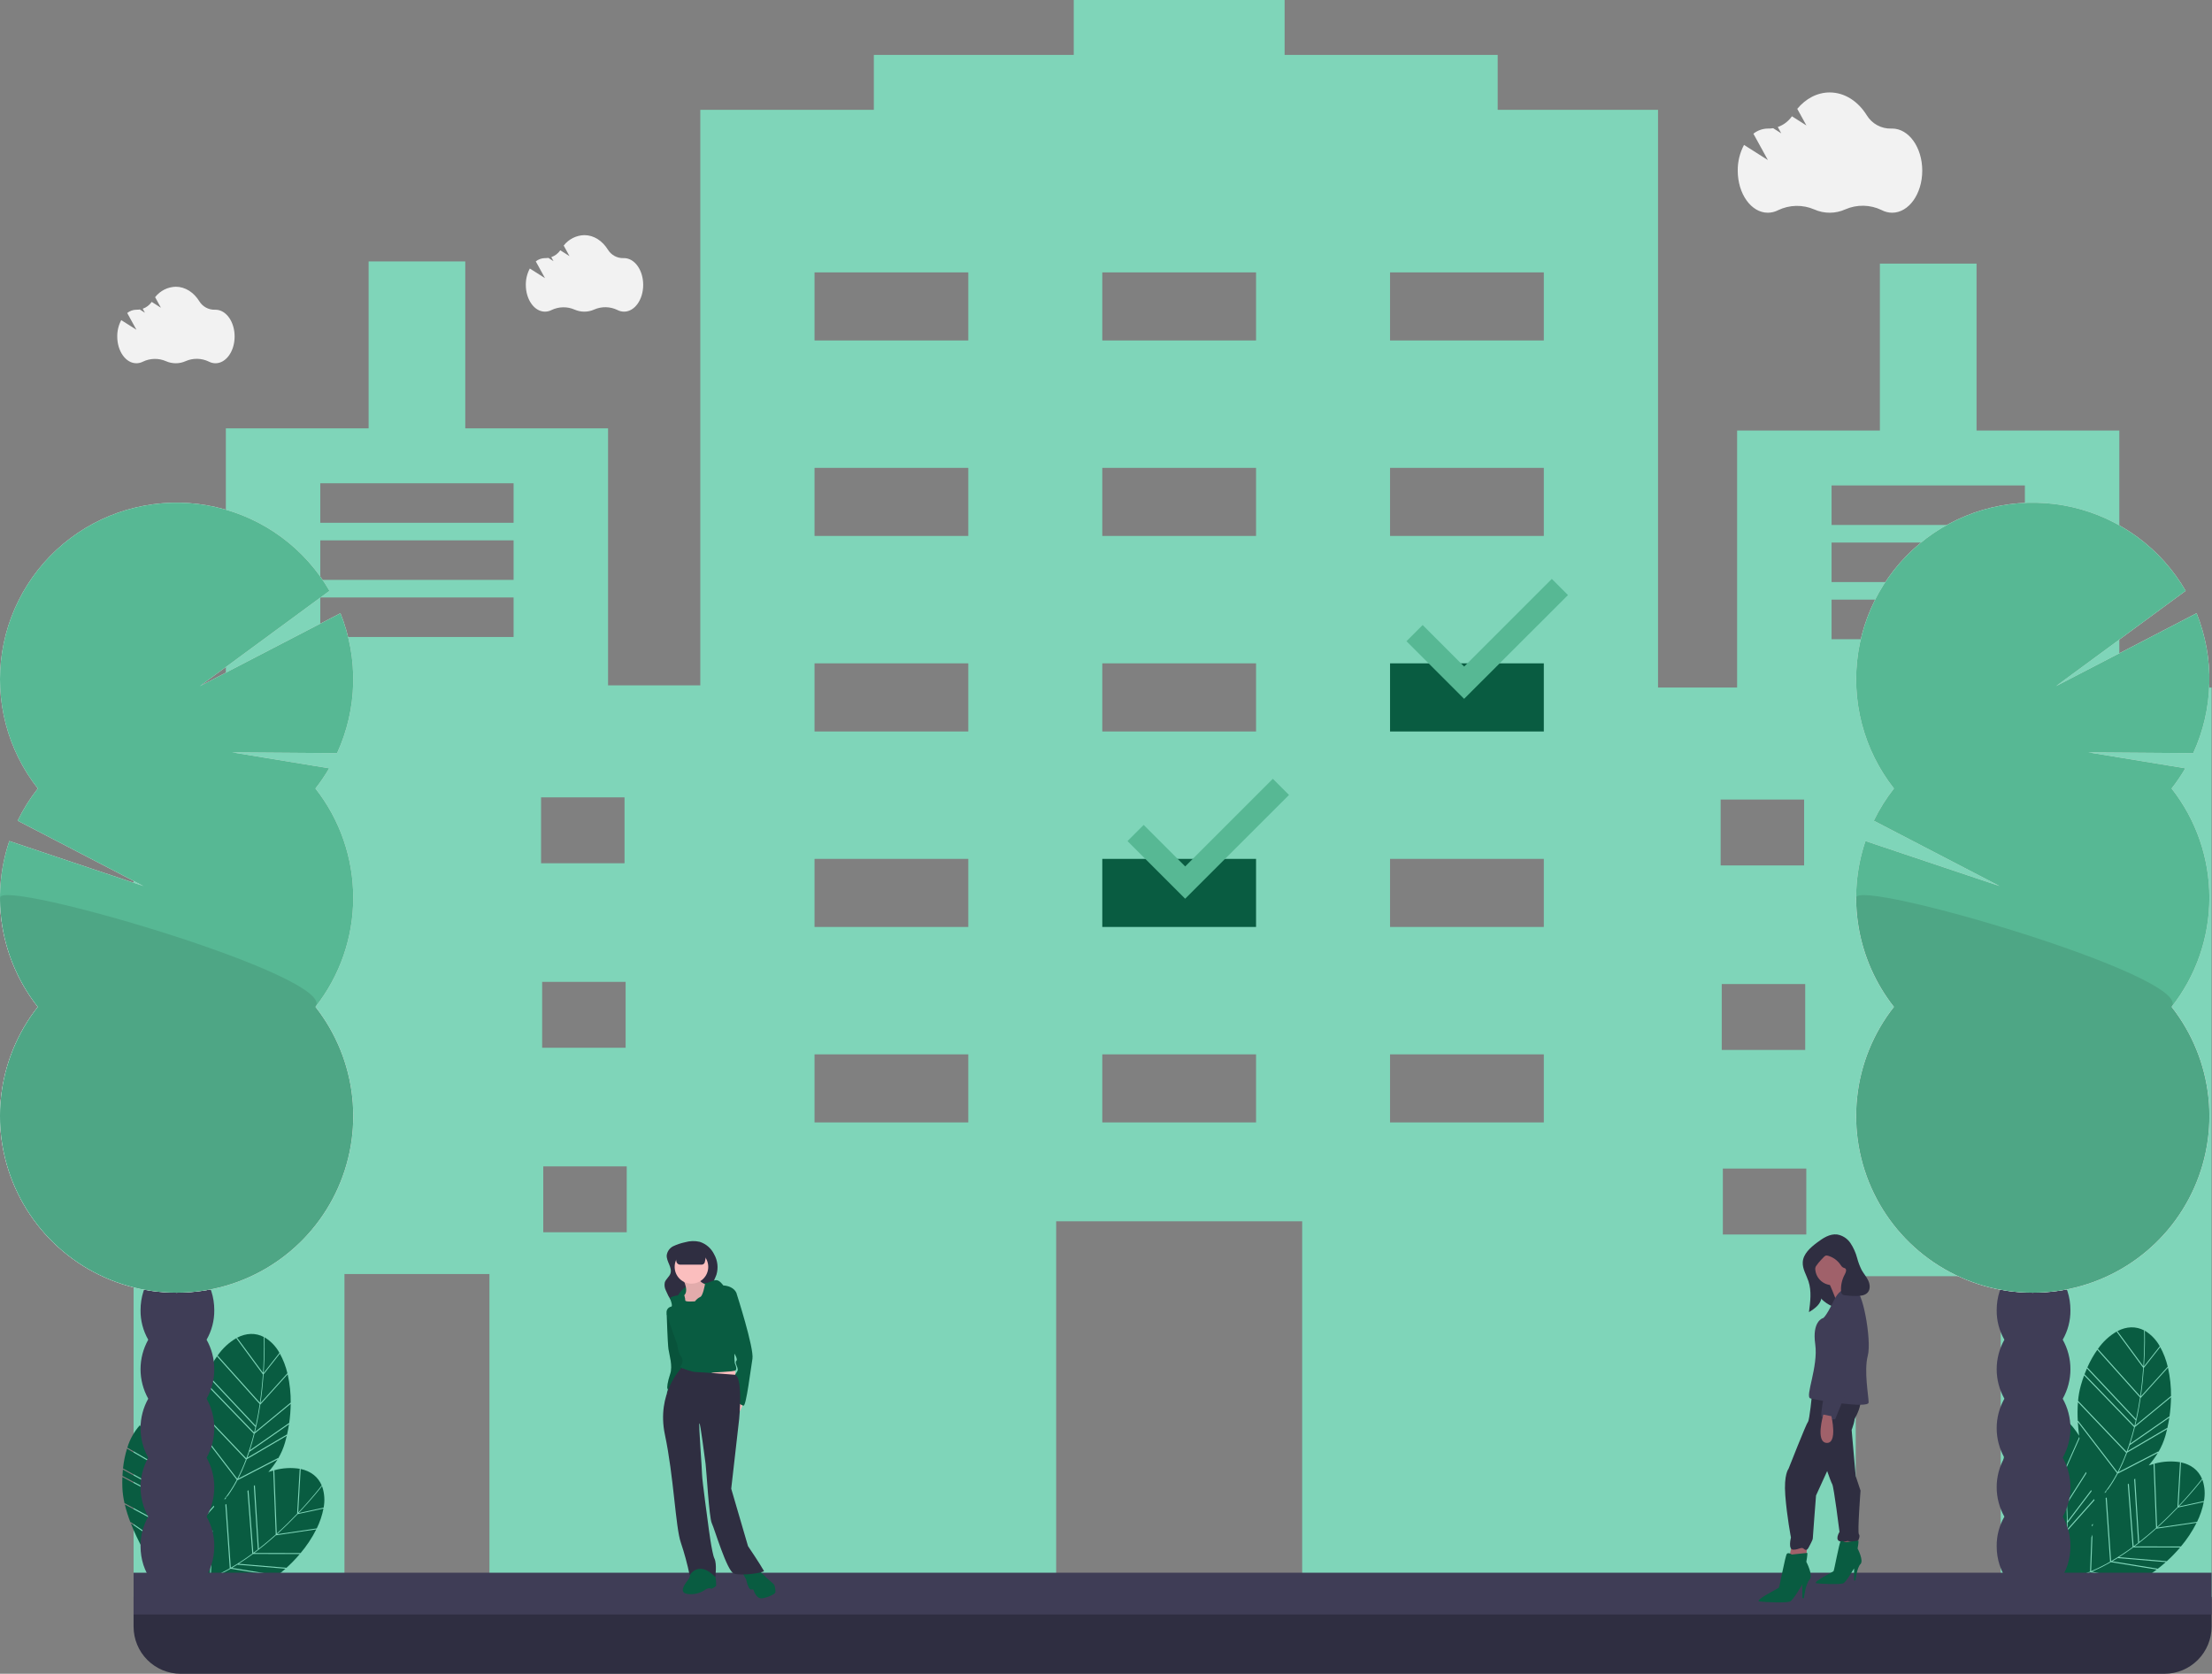 <svg width="1007" height="762" viewBox="0 0 1007 762" fill="none" xmlns="http://www.w3.org/2000/svg">
<rect x="0" y="0" width="1007" height="762" fill="#808080" stroke="none"/>
<g clip-path="url(#clip0_72_397)">
<path d="M713.406 295H627.406V350H713.406V295Z" fill="#095C41"/>
<path d="M579.406 381H493.406V436H579.406V381Z" fill="#095C41"/>
<path d="M964.812 313V196H899.812V120H855.812V196H790.812V313H754.812V50H681.812V25H584.812V0H488.812V25H397.812V50H318.812V312H276.812V195H211.812V119H167.812V195H102.812V312H60.812V727H156.812V580H222.812V727H480.812V556H592.812V727H748.812V728H844.812V581H910.812V728H1006.81V313H964.812ZM95.311 363H133.312V393H95.311V363ZM95.811 447H133.812V477H95.811V447ZM134.312 561H96.311V531H134.312V561ZM233.812 290H145.812V272H233.812V290ZM233.812 264H145.812V246H233.812V264ZM233.812 238H145.812V220H233.812V238ZM246.312 363H284.312V393H246.312V363ZM246.812 447H284.812V477H246.812V447ZM285.312 561H247.312V531H285.312V561ZM440.812 511H370.812V480H440.812V511ZM440.812 422H370.812V391H440.812V422ZM440.812 333H370.812V302H440.812V333ZM440.812 244H370.812V213H440.812V244ZM440.812 155H370.812V124H440.812V155ZM571.812 511H501.812V480H571.812V511ZM571.812 422H501.812V391H571.812V422ZM571.812 333H501.812V302H571.812V333ZM571.812 244H501.812V213H571.812V244ZM571.812 155H501.812V124H571.812V155ZM702.812 511H632.812V480H702.812V511ZM702.812 422H632.812V391H702.812V422ZM702.812 333H632.812V302H702.812V333ZM702.812 244H632.812V213H702.812V244ZM702.812 155H632.812V124H702.812V155ZM783.312 364H821.312V394H783.312V364ZM783.812 448H821.812V478H783.812V448ZM822.312 562H784.312V532H822.312V562ZM921.812 291H833.812V273H921.812V291ZM921.812 265H833.812V247H921.812V265ZM921.812 239H833.812V221H921.812V239ZM934.312 364H972.312V394H934.312V364ZM934.812 448H972.812V478H934.812V448ZM973.312 562H935.312V532H973.312V562Z" fill="#7FD5B9"/>
<path d="M120 625.709C119.72 629.665 119.282 634.09 118.605 638.739L130.831 625.181L130.898 625.408C130.151 622.145 128.947 619.003 127.323 616.076L127.401 616.291L120 625.709Z" fill="#095C41"/>
<path d="M120.048 625.016L127.217 615.892C125.692 613.109 123.486 610.758 120.805 609.059C120.673 608.981 120.541 608.907 120.409 608.834C120.448 609.912 120.636 616.237 120.048 625.016Z" fill="#095C41"/>
<path d="M113.58 660.783C113.265 661.742 112.94 662.684 112.604 663.609L130.609 653.052L130.634 653.317C131.011 651.675 131.324 650.034 131.574 648.392L113.597 660.903L113.58 660.783Z" fill="#095C41"/>
<path d="M116.084 651.922L132.3 638.549L132.346 638.799C132.403 634.378 131.936 629.964 130.955 625.652L118.497 639.469C117.842 643.824 117.038 647.975 116.084 651.922Z" fill="#095C41"/>
<path d="M118.219 639.206L98.815 617.557L98.919 617.312C97.095 619.88 95.535 622.626 94.264 625.507L116.406 649.082C117.164 645.641 117.756 642.31 118.219 639.206Z" fill="#095C41"/>
<path d="M94.055 625.995L94.055 625.996C94.091 625.916 94.121 625.828 94.156 625.748L94.055 625.995Z" fill="#095C41"/>
<path d="M92.975 628.65L92.875 628.898C92.907 628.813 92.943 628.735 92.975 628.65Z" fill="#095C41"/>
<path d="M116.278 649.656L94.055 625.996C93.68 626.856 93.32 627.741 92.976 628.651L115.689 652.159C115.895 651.32 116.092 650.486 116.278 649.656Z" fill="#095C41"/>
<path d="M131.622 648.076C132.064 645.1 132.305 642.098 132.343 639.09L115.908 652.644C115.257 655.272 114.541 657.799 113.759 660.224L131.587 647.818L131.622 648.076Z" fill="#095C41"/>
<path d="M90.028 649.763L108.017 673.232C109.495 670.375 110.8 667.432 111.926 664.42L89.976 641.365C89.759 644.248 89.735 647.141 89.904 650.026L90.028 649.763Z" fill="#095C41"/>
<path d="M120.08 608.815L120.241 608.742C116.302 606.638 112.037 606.864 107.949 608.998L119.731 625C120.365 615.502 120.084 608.909 120.08 608.815Z" fill="#095C41"/>
<path d="M112.02 665.179C110.988 667.89 109.808 670.542 108.487 673.125L126.582 663.763L126.6 664.023C127.963 661.72 129.029 659.254 129.772 656.683C130.06 655.672 130.322 654.657 130.559 653.64L112.34 664.323C112.234 664.609 112.129 664.896 112.02 665.179Z" fill="#095C41"/>
<path d="M119.683 625.707L107.631 609.338L107.744 609.104C104.295 611.1 101.33 613.835 99.064 617.114L118.309 638.587C118.976 633.99 119.407 629.617 119.683 625.707Z" fill="#095C41"/>
<path d="M112.123 663.891C113.464 660.231 114.608 656.502 115.549 652.719L92.779 629.153C92.237 630.625 91.739 632.156 91.285 633.746C90.656 636.026 90.236 638.359 90.03 640.715L112.105 663.901L112.123 663.891Z" fill="#095C41"/>
<path d="M135.511 689.315C132.772 692.184 129.613 695.312 126.126 698.462L144.19 695.817L144.097 696.034C145.602 693.044 146.679 689.857 147.295 686.567L147.218 686.782L135.511 689.315Z" fill="#095C41"/>
<path d="M146.75 677.005C146.698 676.861 146.643 676.72 146.588 676.579C145.931 677.434 142.041 682.426 135.989 688.811L147.33 686.357C147.93 683.241 147.731 680.023 146.75 677.005Z" fill="#095C41"/>
<path d="M108.196 712.234C107.341 712.772 106.49 713.29 105.642 713.788L126.242 717.141L126.092 717.361C127.429 716.337 128.717 715.272 129.957 714.168L108.131 712.337L108.196 712.234Z" fill="#095C41"/>
<path d="M115.775 707.007L136.794 707.049L136.67 707.271C139.534 703.902 141.99 700.206 143.985 696.259L125.576 698.954C122.295 701.891 119.028 704.575 115.775 707.007Z" fill="#095C41"/>
<path d="M108.689 711.918L130.333 713.733L130.195 713.955C132.434 711.945 134.535 709.786 136.483 707.493L115.18 707.45C113.002 709.059 110.839 710.549 108.689 711.918Z" fill="#095C41"/>
<path d="M82.179 722.629C82.332 722.474 82.495 722.305 82.655 722.141C87.068 721.438 91.381 720.206 95.5 718.471L96.088 702.872C96.262 702.475 96.432 702.075 96.597 701.673L95.971 718.273C98.931 717.016 101.813 715.582 104.602 713.979L102.592 684.981C102.747 684.901 102.903 684.819 103.064 684.734L105.071 713.695L105.091 713.698C108.458 711.735 111.718 709.592 114.855 707.279L112.666 678.742C112.821 678.629 112.976 678.518 113.131 678.402L115.32 706.936C116.014 706.422 116.698 705.905 117.37 705.385L115.565 676.497C115.719 676.371 115.874 676.244 116.028 676.115L117.835 705.024C120.614 702.858 123.195 700.67 125.53 698.574L124.394 669.524L124.63 669.402C123.824 669.613 123.004 669.862 122.177 670.134C123.732 668.358 125.13 666.452 126.357 664.436L108.089 673.887C106.825 676.29 105.403 678.605 103.832 680.82C103.505 681.128 103.179 681.436 102.857 681.758L102.881 682.104C102.732 682.301 102.584 682.499 102.433 682.691L102.401 682.224C102.17 682.46 101.945 682.711 101.717 682.953C104.031 680.065 106.061 676.961 107.78 673.684L89.923 650.387C90.045 652.47 90.248 654.566 90.51 656.645C88.852 653.949 86.839 651.489 84.524 649.331L84.665 649.511L80.538 660.756C81.495 664.605 82.446 668.948 83.239 673.579L90.573 657.134C90.607 657.391 90.642 657.646 90.677 657.902L83.361 674.307C84.085 678.65 84.603 682.847 84.916 686.896L93.697 673.103C93.747 673.301 93.797 673.499 93.848 673.695L84.972 687.636C85.165 690.337 85.265 692.962 85.271 695.51L96.005 681.348C96.062 681.535 96.118 681.715 96.174 681.894L85.326 696.206L85.273 696.096C85.27 697.106 85.252 698.102 85.219 699.085L97.326 685.453C97.391 685.643 97.451 685.818 97.506 685.978L85.188 699.846C85.176 700.151 85.164 700.457 85.149 700.759C85.005 703.656 84.703 706.544 84.245 709.408L85.413 708.225C85.192 708.684 84.977 709.137 84.767 709.583L84.102 710.256C84.026 710.694 83.939 711.121 83.855 711.552C83.61 712.091 83.373 712.617 83.146 713.129C83.365 712.146 83.57 711.157 83.745 710.159L59.562 693.522C65.871 709.664 77.752 725.018 78.513 725.993C79.13 724.84 79.691 723.653 80.206 722.441C80.356 722.427 80.505 722.413 80.655 722.397C80.593 722.546 80.529 722.693 80.466 722.84C80.391 722.848 80.314 722.86 80.239 722.868C80.297 722.884 80.368 722.903 80.431 722.921C80.069 723.767 79.693 724.599 79.289 725.403C79.817 724.928 80.621 724.178 81.582 723.226C87.269 724.678 102.589 727.782 115.706 723.196L95.608 718.824C91.308 720.646 86.796 721.924 82.179 722.629ZM96.302 697.198L96.784 696.71L96.756 697.441L96.274 697.929L96.302 697.198Z" fill="#095C41"/>
<path d="M146.348 676.354L146.518 676.402C144.827 672.268 141.398 669.722 136.888 668.758L135.756 688.597C142.302 681.687 146.291 676.43 146.348 676.354Z" fill="#095C41"/>
<path d="M104.191 714.625C101.666 716.054 99.066 717.345 96.401 718.491L116.309 722.822L116.157 723.034C118.675 722.13 121.07 720.91 123.282 719.404C124.148 718.808 124.997 718.194 125.829 717.562L104.983 714.169C104.719 714.322 104.454 714.476 104.191 714.625Z" fill="#095C41"/>
<path d="M125.995 698.155C129.44 695.039 132.561 691.946 135.267 689.111L136.426 668.817L136.661 668.709C132.732 668.046 128.704 668.262 124.868 669.342L125.995 698.155Z" fill="#095C41"/>
<path d="M84.367 649.189C82.056 647.013 79.231 645.459 76.157 644.672C76.007 644.638 75.859 644.609 75.711 644.581C76.081 645.593 78.215 651.551 80.369 660.081L84.367 649.189Z" fill="#095C41"/>
<path d="M83.015 674.142L57.87 659.551L57.893 659.286C56.953 662.292 56.318 665.385 55.999 668.519L84.343 684.095C84.001 680.588 83.535 677.237 83.015 674.142Z" fill="#095C41"/>
<path d="M55.95 669.047L55.951 669.048C55.96 668.961 55.962 668.868 55.97 668.781L55.95 669.047Z" fill="#095C41"/>
<path d="M55.745 671.906L55.727 672.173C55.73 672.082 55.741 671.997 55.745 671.906Z" fill="#095C41"/>
<path d="M84.399 684.68L55.951 669.048C55.86 669.982 55.791 670.935 55.745 671.907L84.612 687.243C84.549 686.381 84.478 685.527 84.399 684.68Z" fill="#095C41"/>
<path d="M84.824 700.066L56.823 684.926C57.507 687.734 58.379 690.493 59.432 693.185L59.468 692.896L83.83 709.655C84.353 706.482 84.685 703.28 84.824 700.066Z" fill="#095C41"/>
<path d="M75.392 644.663L75.523 644.545C71.126 643.761 67.14 645.294 63.912 648.587L80.063 660.164C77.73 650.935 75.426 644.752 75.392 644.663Z" fill="#095C41"/>
<path d="M80.234 660.852L63.713 649.009L63.749 648.753C61.085 651.717 59.111 655.234 57.97 659.052L82.91 673.525C82.122 668.948 81.18 664.656 80.234 660.852Z" fill="#095C41"/>
<path d="M84.848 699.503C84.993 695.607 84.928 691.707 84.653 687.819L55.715 672.445C55.654 674.012 55.654 675.622 55.714 677.275C55.82 679.638 56.142 681.986 56.674 684.291L84.835 699.518L84.848 699.503Z" fill="#095C41"/>
<path d="M976 622.709C975.72 626.665 975.282 631.09 974.605 635.739L986.831 622.181L986.898 622.408C986.151 619.145 984.947 616.003 983.323 613.076L983.401 613.291L976 622.709Z" fill="#095C41"/>
<path d="M976.048 622.016L983.217 612.892C981.692 610.109 979.486 607.758 976.805 606.059C976.673 605.981 976.541 605.907 976.409 605.834C976.448 606.912 976.636 613.237 976.048 622.016Z" fill="#095C41"/>
<path d="M969.58 657.783C969.265 658.742 968.94 659.684 968.604 660.609L986.609 650.052L986.634 650.317C987.011 648.675 987.324 647.034 987.574 645.392L969.597 657.903L969.58 657.783Z" fill="#095C41"/>
<path d="M972.084 648.922L988.3 635.549L988.346 635.799C988.403 631.378 987.936 626.964 986.955 622.652L974.497 636.469C973.842 640.824 973.038 644.975 972.084 648.922Z" fill="#095C41"/>
<path d="M974.219 636.206L954.815 614.557L954.919 614.312C953.095 616.88 951.536 619.626 950.264 622.507L972.406 646.082C973.164 642.641 973.756 639.31 974.219 636.206Z" fill="#095C41"/>
<path d="M950.055 622.995L950.055 622.996C950.09 622.916 950.121 622.828 950.156 622.748L950.055 622.995Z" fill="#095C41"/>
<path d="M972.278 646.656L950.055 622.996C949.68 623.856 949.32 624.741 948.976 625.651L971.689 649.159C971.895 648.32 972.092 647.486 972.278 646.656Z" fill="#095C41"/>
<path d="M948.975 625.65L948.875 625.898C948.907 625.813 948.943 625.735 948.975 625.65Z" fill="#095C41"/>
<path d="M987.622 645.076C988.064 642.1 988.305 639.098 988.343 636.09L971.908 649.644C971.257 652.272 970.541 654.799 969.759 657.224L987.587 644.818L987.622 645.076Z" fill="#095C41"/>
<path d="M946.028 646.763L964.017 670.232C965.495 667.375 966.8 664.432 967.926 661.42L945.976 638.365C945.759 641.248 945.735 644.141 945.904 647.026L946.028 646.763Z" fill="#095C41"/>
<path d="M976.08 605.815L976.241 605.742C972.302 603.638 968.037 603.864 963.949 605.998L975.731 622C976.365 612.502 976.084 605.909 976.08 605.815Z" fill="#095C41"/>
<path d="M968.02 662.179C966.988 664.89 965.808 667.542 964.487 670.125L982.582 660.763L982.6 661.023C983.963 658.72 985.029 656.254 985.772 653.683C986.06 652.672 986.322 651.657 986.559 650.64L968.34 661.323C968.234 661.609 968.129 661.896 968.02 662.179Z" fill="#095C41"/>
<path d="M975.683 622.707L963.631 606.338L963.744 606.104C960.295 608.1 957.33 610.835 955.064 614.114L974.309 635.587C974.976 630.99 975.407 626.617 975.683 622.707Z" fill="#095C41"/>
<path d="M968.123 660.891C969.464 657.231 970.608 653.502 971.548 649.719L948.779 626.153C948.237 627.625 947.739 629.156 947.286 630.746C946.656 633.026 946.236 635.359 946.03 637.715L968.105 660.901L968.123 660.891Z" fill="#095C41"/>
<path d="M991.51 686.315C988.771 689.184 985.612 692.312 982.125 695.462L1000.19 692.817L1000.1 693.034C1001.6 690.044 1002.68 686.857 1003.29 683.567L1003.22 683.782L991.51 686.315Z" fill="#095C41"/>
<path d="M1002.75 674.005C1002.7 673.861 1002.64 673.72 1002.59 673.579C1001.93 674.434 998.042 679.426 991.99 685.811L1003.33 683.357C1003.93 680.241 1003.73 677.023 1002.75 674.005Z" fill="#095C41"/>
<path d="M964.196 709.234C963.341 709.772 962.49 710.29 961.642 710.788L982.242 714.141L982.092 714.361C983.429 713.337 984.717 712.272 985.957 711.168L964.131 709.337L964.196 709.234Z" fill="#095C41"/>
<path d="M971.775 704.007L992.794 704.049L992.67 704.271C995.534 700.902 997.99 697.206 999.985 693.259L981.576 695.954C978.295 698.891 975.028 701.575 971.775 704.007Z" fill="#095C41"/>
<path d="M964.689 708.918L986.333 710.733L986.195 710.955C988.434 708.945 990.535 706.786 992.483 704.493L971.18 704.45C969.002 706.059 966.839 707.549 964.689 708.918Z" fill="#095C41"/>
<path d="M938.179 719.629C938.332 719.474 938.495 719.305 938.655 719.141C943.068 718.438 947.381 717.206 951.5 715.471L952.088 699.872C952.262 699.475 952.432 699.075 952.596 698.673L951.97 715.273C954.931 714.016 957.813 712.582 960.602 710.979L958.592 681.981C958.747 681.901 958.903 681.819 959.063 681.734L961.071 710.695L961.091 710.698C964.458 708.735 967.718 706.592 970.855 704.279L968.666 675.742C968.821 675.629 968.976 675.518 969.131 675.402L971.32 703.936C972.014 703.422 972.697 702.905 973.37 702.385L971.565 673.497C971.719 673.371 971.874 673.244 972.028 673.115L973.835 702.024C976.614 699.858 979.194 697.67 981.53 695.574L980.394 666.524L980.63 666.402C979.824 666.613 979.004 666.862 978.177 667.134C979.732 665.358 981.13 663.452 982.357 661.436L964.089 670.887C962.825 673.29 961.403 675.605 959.832 677.82C959.505 678.128 959.179 678.436 958.857 678.758L958.881 679.104C958.732 679.301 958.584 679.499 958.433 679.691L958.401 679.224C958.17 679.46 957.945 679.711 957.717 679.953C960.031 677.065 962.061 673.961 963.78 670.684L945.923 647.387C946.045 649.47 946.248 651.566 946.51 653.645C944.852 650.949 942.839 648.489 940.524 646.331L940.665 646.511L936.538 657.756C937.495 661.605 938.446 665.948 939.239 670.579L946.573 654.134C946.607 654.391 946.642 654.646 946.677 654.902L939.361 671.307C940.085 675.65 940.603 679.847 940.916 683.896L949.697 670.103C949.747 670.301 949.797 670.499 949.848 670.695L940.972 684.636C941.165 687.337 941.265 689.962 941.271 692.51L952.005 678.348C952.062 678.535 952.118 678.715 952.174 678.894L941.326 693.206L941.273 693.096C941.27 694.106 941.252 695.102 941.219 696.085L953.326 682.453C953.391 682.643 953.45 682.818 953.506 682.978L941.188 696.846C941.176 697.151 941.164 697.457 941.149 697.759C941.005 700.656 940.703 703.543 940.245 706.408L941.413 705.225C941.192 705.684 940.977 706.137 940.767 706.583L940.102 707.256C940.026 707.694 939.939 708.121 939.855 708.552C939.61 709.091 939.373 709.617 939.146 710.129C939.365 709.146 939.57 708.157 939.745 707.159L915.562 690.522C921.871 706.664 933.752 722.018 934.512 722.993C935.13 721.84 935.691 720.653 936.206 719.441C936.356 719.427 936.505 719.413 936.655 719.397C936.593 719.546 936.529 719.693 936.466 719.84C936.39 719.848 936.314 719.86 936.239 719.868C936.297 719.884 936.368 719.903 936.432 719.921C936.069 720.767 935.693 721.599 935.289 722.403C935.817 721.928 936.621 721.178 937.582 720.226C943.269 721.678 958.589 724.782 971.706 720.196L951.609 715.824C947.308 717.646 942.796 718.924 938.179 719.629ZM952.302 694.198L952.784 693.71L952.756 694.441L952.274 694.929L952.302 694.198Z" fill="#095C41"/>
<path d="M1002.35 673.354L1002.52 673.402C1000.83 669.268 997.398 666.722 992.888 665.758L991.756 685.597C998.302 678.687 1002.29 673.43 1002.35 673.354Z" fill="#095C41"/>
<path d="M960.191 711.625C957.666 713.054 955.066 714.345 952.401 715.491L972.309 719.822L972.157 720.034C974.676 719.13 977.07 717.91 979.282 716.404C980.148 715.808 980.997 715.194 981.829 714.562L960.983 711.169C960.719 711.322 960.454 711.476 960.191 711.625Z" fill="#095C41"/>
<path d="M981.995 695.155C985.44 692.039 988.561 688.946 991.267 686.111L992.426 665.817L992.661 665.709C988.732 665.046 984.704 665.262 980.868 666.342L981.995 695.155Z" fill="#095C41"/>
<path d="M940.367 646.189C938.056 644.013 935.231 642.459 932.156 641.672C932.007 641.638 931.859 641.609 931.711 641.581C932.081 642.593 934.215 648.551 936.369 657.081L940.367 646.189Z" fill="#095C41"/>
<path d="M939.015 671.142L913.87 656.551L913.893 656.286C912.953 659.292 912.318 662.385 911.999 665.519L940.343 681.095C940.001 677.588 939.535 674.237 939.015 671.142Z" fill="#095C41"/>
<path d="M911.745 668.906L911.727 669.173C911.73 669.082 911.741 668.997 911.745 668.906Z" fill="#095C41"/>
<path d="M911.951 666.047L911.952 666.048C911.961 665.961 911.962 665.868 911.971 665.781L911.951 666.047Z" fill="#095C41"/>
<path d="M940.399 681.68L911.951 666.048C911.86 666.982 911.791 667.935 911.745 668.907L940.612 684.243C940.549 683.381 940.478 682.527 940.399 681.68Z" fill="#095C41"/>
<path d="M940.824 697.066L912.823 681.926C913.507 684.734 914.379 687.493 915.432 690.185L915.468 689.896L939.83 706.655C940.353 703.482 940.685 700.28 940.824 697.066Z" fill="#095C41"/>
<path d="M931.392 641.663L931.523 641.545C927.126 640.761 923.14 642.294 919.912 645.587L936.063 657.164C933.73 647.935 931.426 641.752 931.392 641.663Z" fill="#095C41"/>
<path d="M936.234 657.852L919.713 646.009L919.749 645.753C917.085 648.717 915.111 652.234 913.97 656.052L938.91 670.525C938.122 665.948 937.181 661.656 936.234 657.852Z" fill="#095C41"/>
<path d="M940.848 696.503C940.993 692.607 940.928 688.707 940.653 684.819L911.715 669.445C911.654 671.012 911.654 672.622 911.714 674.275C911.82 676.638 912.141 678.986 912.674 681.291L940.835 696.518L940.848 696.503Z" fill="#095C41"/>
<path d="M60.812 727H1006.81V740.535C1006.81 746.228 1004.55 751.688 1000.52 755.713C996.499 759.739 991.04 762 985.347 762H82.276C76.583 762 71.124 759.739 67.098 755.713C63.073 751.688 60.812 746.228 60.812 740.535V727Z" fill="#2F2E41"/>
<path d="M1006.81 716H60.812V735H1006.81V716Z" fill="#3F3D56"/>
<path d="M793.954 65.974L804.819 72.864L798.223 60.87C800.091 59.379 802.403 58.554 804.793 58.525C804.851 58.525 804.909 58.526 804.968 58.527C805.722 58.539 806.477 58.483 807.222 58.36L810.904 60.695L809.325 57.825C811.934 56.915 814.188 55.204 815.767 52.937L822.357 57.116L818.194 49.546C822.047 44.92 827.242 42.084 832.959 42.084C839.812 42.084 845.916 46.159 849.857 52.509C851.022 54.409 852.669 55.967 854.631 57.025C856.593 58.083 858.799 58.603 861.027 58.532C861.149 58.528 861.272 58.525 861.396 58.525C868.961 58.525 875.094 67.103 875.094 77.685C875.094 88.266 868.961 96.844 861.396 96.844C859.732 96.838 858.094 96.428 856.624 95.649C854.049 94.398 851.232 93.721 848.37 93.665C845.507 93.609 842.666 94.175 840.044 95.325C837.828 96.321 835.428 96.838 832.999 96.844C830.57 96.85 828.167 96.343 825.947 95.358C823.345 94.23 820.531 93.674 817.696 93.729C814.861 93.784 812.07 94.448 809.514 95.675C808.056 96.437 806.437 96.838 804.793 96.844C797.227 96.844 791.094 88.266 791.094 77.685C791.05 73.603 792.034 69.576 793.954 65.974Z" fill="#F2F2F2"/>
<path d="M241.196 122.244L248.108 126.627L243.912 118.997C245.1 118.049 246.571 117.524 248.091 117.505C248.128 117.505 248.165 117.506 248.202 117.506C248.682 117.514 249.162 117.479 249.636 117.4L251.978 118.886L250.974 117.06C252.634 116.481 254.068 115.393 255.072 113.95L259.264 116.609L256.615 111.794C257.731 110.355 259.152 109.183 260.777 108.362C262.401 107.541 264.188 107.091 266.008 107.047C270.367 107.047 274.25 109.639 276.757 113.679C277.498 114.887 278.546 115.878 279.794 116.551C281.042 117.224 282.446 117.555 283.863 117.51C283.941 117.507 284.019 117.505 284.097 117.505C288.91 117.505 292.811 122.962 292.811 129.693C292.811 136.424 288.91 141.881 284.097 141.881C283.039 141.877 281.997 141.616 281.062 141.121C279.424 140.325 277.632 139.894 275.811 139.858C273.99 139.823 272.183 140.183 270.515 140.915C269.106 141.548 267.579 141.877 266.034 141.881C264.489 141.884 262.96 141.562 261.548 140.936C259.893 140.218 258.103 139.865 256.299 139.899C254.495 139.934 252.72 140.357 251.094 141.138C250.167 141.622 249.137 141.877 248.091 141.881C243.278 141.881 239.377 136.424 239.377 129.693C239.349 127.097 239.975 124.535 241.196 122.244Z" fill="#F2F2F2"/>
<path d="M55.197 145.738L62.108 150.121L57.912 142.492C59.1 141.543 60.571 141.018 62.091 141C62.128 141 62.165 141 62.202 141.001C62.682 141.009 63.162 140.973 63.636 140.895L65.978 142.38L64.974 140.555C66.634 139.976 68.068 138.888 69.072 137.445L73.264 140.103L70.615 135.288C71.731 133.85 73.152 132.677 74.777 131.856C76.401 131.035 78.188 130.586 80.008 130.541C84.367 130.541 88.251 133.134 90.757 137.173C91.499 138.382 92.546 139.373 93.794 140.046C95.042 140.719 96.446 141.049 97.863 141.004C97.941 141.001 98.019 141 98.097 141C102.91 141 106.811 146.457 106.811 153.188C106.811 159.919 102.91 165.375 98.097 165.375C97.039 165.371 95.997 165.111 95.062 164.615C93.424 163.819 91.632 163.388 89.811 163.353C87.99 163.317 86.183 163.678 84.515 164.409C83.106 165.043 81.579 165.372 80.034 165.375C78.489 165.379 76.96 165.057 75.548 164.43C73.893 163.712 72.103 163.359 70.299 163.394C68.495 163.429 66.72 163.851 65.094 164.632C64.167 165.117 63.137 165.372 62.091 165.375C57.278 165.375 53.377 159.919 53.377 153.188C53.349 150.591 53.975 148.029 55.197 145.738Z" fill="#F2F2F2"/>
<path d="M304.72 596.864L303.513 598.071C303.513 598.071 303.915 611.349 304.317 614.166C304.72 616.982 306.329 621.811 305.122 625.432C303.915 629.054 303.513 631.87 303.915 632.272C304.317 632.675 303.513 634.284 303.513 634.284L306.732 632.272L311.963 620.201L309.548 607.325L304.72 596.864Z" fill="#095C41"/>
<path opacity="0.1" d="M304.72 596.864L303.513 598.071C303.513 598.071 303.915 611.349 304.317 614.166C304.72 616.982 306.329 621.811 305.122 625.432C303.915 629.054 303.513 631.87 303.915 632.272C304.317 632.675 303.513 634.284 303.513 634.284L306.732 632.272L311.963 620.201L309.548 607.325L304.72 596.864Z" fill="black"/>
<path d="M326.046 722.001C326.046 722.001 326.046 717.575 325.241 716.77C324.436 715.966 323.229 713.149 321.62 713.149C320.01 713.149 314.377 714.758 314.377 715.161C314.423 716.417 314.146 717.664 313.572 718.782C312.768 719.989 308.342 724.818 312.768 725.622C314.239 725.864 315.744 725.811 317.195 725.466C318.645 725.12 320.013 724.49 321.218 723.611C321.62 723.208 323.229 722.806 323.632 723.208C324.034 723.611 326.046 722.001 326.046 722.001Z" fill="#095C41"/>
<path d="M337.312 714.758L339.727 719.184C339.727 719.184 340.531 723.208 341.739 723.61H342.946C342.946 723.61 344.153 728.037 346.969 727.634C349.786 727.232 353.005 725.622 353.005 724.818C353.005 724.013 353.005 721.599 351.798 720.794C350.105 719.412 348.493 717.934 346.969 716.368L344.958 714.356L337.312 714.758Z" fill="#095C41"/>
<path d="M306.432 567.367C305.658 567.762 304.99 568.338 304.484 569.045C303.978 569.752 303.65 570.57 303.526 571.431C303.302 574.304 306.142 577.011 305.228 579.743C304.71 581.295 303.094 582.3 302.629 583.868C302.384 585.119 302.568 586.416 303.15 587.55C303.786 589.105 304.559 590.6 305.461 592.017C307.157 594.68 309.365 597.207 309.818 600.332C309.944 600.878 309.938 601.446 309.802 601.99C309.665 602.534 309.402 603.038 309.033 603.46C309.85 602.842 310.784 602.398 311.778 602.154C315.891 600.78 319.711 598.652 323.045 595.879C324.256 595.028 325.168 593.816 325.65 592.416C326.265 589.944 324.388 587.471 324.568 584.93C324.683 583.304 325.621 581.869 326.152 580.329C326.614 578.795 326.761 577.184 326.585 575.593C326.408 574.001 325.912 572.461 325.126 571.066C324.475 569.716 323.556 568.513 322.425 567.53C321.294 566.546 319.975 565.803 318.549 565.345C316.354 564.834 314.064 564.9 311.902 565.537C310.013 565.929 308.177 566.543 306.432 567.367Z" fill="#2F2E41"/>
<path d="M308.697 589.679C309.583 588.033 310.895 586.655 312.496 585.689C314.097 584.724 315.928 584.205 317.797 584.189C324.235 584.189 323.028 583.787 323.028 583.787L321.016 591.834L316.992 595.858L308.697 589.679Z" fill="#095C41"/>
<path d="M310.353 581.171C310.353 581.171 313.975 587.207 311.56 589.621C309.146 592.035 310.353 594.449 310.756 594.852C311.158 595.254 322.424 596.059 322.424 596.059L322.827 590.426L324.034 585.597C324.034 585.597 317.596 584.39 318.401 581.574C319.206 578.757 310.353 581.171 310.353 581.171Z" fill="#FBBEBE"/>
<path opacity="0.1" d="M310.353 581.171C310.353 581.171 313.975 587.207 311.56 589.621C309.146 592.035 310.353 594.449 310.756 594.852C311.158 595.254 322.424 596.059 322.424 596.059L322.827 590.426L324.034 585.597C324.034 585.597 317.596 584.39 318.401 581.574C319.206 578.757 310.353 581.171 310.353 581.171Z" fill="black"/>
<path d="M338.519 638.308C338.088 639.689 337.55 641.034 336.909 642.332C336.507 642.734 335.3 639.515 335.3 639.515L336.507 636.698L338.519 638.308Z" fill="#FBBEBE"/>
<path d="M333.892 620L335.501 629.255H311.359L312.566 620H333.892Z" fill="#FBBEBE"/>
<path d="M314.779 584.39C319.001 584.39 322.424 580.968 322.424 576.745C322.424 572.523 319.001 569.1 314.779 569.1C310.557 569.1 307.134 572.523 307.134 576.745C307.134 580.968 310.557 584.39 314.779 584.39Z" fill="#FBBEBE"/>
<path d="M316.388 592.438C316.388 592.438 311.962 592.84 311.962 592.035C311.962 591.231 311.56 588.816 310.755 589.219C309.95 589.621 304.72 590.023 305.122 591.231C305.524 592.438 306.329 594.852 305.524 594.852C305.176 594.923 304.847 595.064 304.555 595.267C304.263 595.469 304.016 595.729 303.828 596.03C303.64 596.331 303.515 596.667 303.46 597.018C303.406 597.369 303.424 597.727 303.512 598.071C303.915 600.083 308.341 612.154 308.341 612.154C308.341 612.154 308.743 616.178 309.95 617.385C310.441 618.018 310.708 618.796 310.708 619.598C310.708 620.399 310.441 621.178 309.95 621.811C309.146 622.616 311.962 623.42 313.169 625.03C314.377 626.639 323.631 625.432 324.033 625.03C324.436 624.627 334.093 624.627 334.897 623.823C335.702 623.018 334.495 620.604 334.495 620.604C334.495 620.604 334.093 616.982 334.495 615.775C334.897 614.568 332.886 594.852 331.678 593.645C330.471 592.438 335.3 588.816 335.3 588.816C335.3 588.816 334.495 585.597 329.264 585.195C329.264 585.195 327.655 582.781 326.045 582.781C324.436 582.781 320.941 584.653 320.941 584.653C320.941 584.653 320.01 590.024 318.803 590.426C317.848 590.894 317.02 591.583 316.388 592.438Z" fill="#095C41"/>
<path d="M332.484 587.609L335.3 588.816C335.3 588.816 343.348 613.763 342.543 618.592C341.738 623.42 339.726 639.917 338.519 639.917C337.312 639.917 334.898 637.503 334.898 637.503V633.479C334.898 632.675 333.691 630.26 334.496 630.26C335.3 630.26 336.507 629.456 335.703 628.651C334.898 627.846 334.093 626.639 334.898 625.432C335.703 624.225 336.105 623.823 335.703 622.615C335.3 621.408 334.495 620.201 335.3 619.396C336.105 618.592 333.288 614.568 333.288 614.568L328.862 596.864L329.667 589.621L332.484 587.609Z" fill="#095C41"/>
<path d="M334.094 625.834C334.094 625.834 318.803 624.627 316.792 624.627C314.78 624.627 310.266 622.733 310.266 622.733C310.266 622.733 298.685 634.284 302.709 653.196C306.732 672.107 307.537 695.445 309.951 702.285C311.592 707.162 312.936 712.133 313.975 717.173C313.975 717.173 317.999 709.93 325.644 717.977C325.644 717.977 326.448 711.942 325.241 709.528C324.034 707.113 322.425 694.237 322.425 694.237C322.425 694.237 319.608 673.717 319.608 671.302C319.608 668.888 317.999 648.367 318.401 647.965C318.803 647.562 320.815 663.657 321.218 666.474C321.62 669.29 322.827 691.018 324.034 693.433C325.241 695.847 330.875 715.161 334.094 716.368C337.312 717.575 348.177 715.965 347.774 715.161C347.372 714.356 344.555 709.93 343.75 708.723L340.531 703.894L332.886 677.74L336.508 645.953C336.508 645.953 338.52 625.432 334.094 625.834Z" fill="#2F2E41"/>
<path d="M319.437 575.739H309.633C309.217 575.739 308.815 575.591 308.498 575.321C308.182 575.05 307.973 574.676 307.908 574.265L306.934 568.094H322.224L320.857 574.587C320.788 574.913 320.61 575.205 320.351 575.415C320.093 575.625 319.77 575.739 319.437 575.739Z" fill="#2F2E41"/>
<path d="M824.715 573.834H840.184V595.932C838.152 595.932 836.141 595.532 834.264 594.755C832.387 593.978 830.682 592.838 829.245 591.402C827.809 589.965 826.67 588.26 825.892 586.383C825.115 584.507 824.715 582.495 824.715 580.464V573.834Z" fill="#2F2E41"/>
<path d="M815.692 703.292L814.587 708.817H822.321L822.689 703.292H815.692Z" fill="#A0616A"/>
<path d="M815.692 707.712C815.692 707.712 814.219 706.607 813.482 707.344C812.746 708.081 810.167 722.444 809.799 722.813C809.431 723.181 798.382 728.705 800.96 729.074C803.538 729.442 813.482 729.81 814.955 729.074C816.429 728.337 820.48 721.339 820.48 721.339V727.601H821.216C821.216 727.601 821.953 720.971 823.795 719.13C825.636 717.288 822.321 711.027 822.321 711.027C822.321 711.027 823.058 706.976 822.69 706.976C822.321 706.976 815.692 707.712 815.692 707.712Z" fill="#095C41"/>
<path d="M838.526 699.425L837.421 704.95H845.156L845.524 699.425H838.526Z" fill="#A0616A"/>
<path d="M829.688 663.516C829.688 663.516 833.37 674.565 834.107 675.67C834.844 676.775 837.422 697.4 837.422 697.4C837.422 697.4 834.844 701.451 838.158 701.819C841.473 702.188 840 701.083 842.21 701.819C842.81 702.046 843.456 702.131 844.095 702.067C844.734 702.003 845.349 701.792 845.893 701.451C845.893 701.451 846.998 699.241 846.261 698.504C845.524 697.768 846.998 678.616 846.998 678.616L844.788 671.987L842.946 650.993C842.946 650.993 845.156 645.469 844.051 643.996C842.946 642.522 839.263 645.101 839.263 645.101L829.688 663.516Z" fill="#2F2E41"/>
<path d="M824.899 634.788C824.899 634.788 823.794 646.574 823.057 647.311C822.321 648.047 814.218 668.672 814.218 668.672C814.218 668.672 812.008 671.25 812.745 680.826C813.482 690.402 815.323 699.978 815.323 699.978C815.323 699.978 813.85 705.502 816.428 705.502C819.006 705.502 820.111 704.029 821.216 705.134C822.321 706.239 823.058 705.134 823.426 704.397C823.794 703.661 825.267 701.083 825.267 700.346C825.267 699.61 826.741 680.826 826.741 680.826C826.741 680.826 838.895 653.94 839.999 652.467C841.104 650.994 847.365 642.891 846.997 637.367L824.899 634.788Z" fill="#2F2E41"/>
<path d="M834.106 585.067C838.378 585.067 841.841 581.605 841.841 577.333C841.841 573.062 838.378 569.599 834.106 569.599C829.835 569.599 826.372 573.062 826.372 577.333C826.372 581.605 829.835 585.067 834.106 585.067Z" fill="#A0616A"/>
<path d="M832.634 583.963C832.634 583.963 835.58 590.592 835.949 592.434C836.317 594.275 843.315 588.751 843.315 588.751C843.315 588.751 839.632 582.489 840.736 579.543L832.634 583.963Z" fill="#A0616A"/>
<path d="M844.419 587.646C844.419 587.646 838.895 583.594 834.843 592.065C830.792 600.536 829.687 600.168 829.687 600.168C829.687 600.168 824.899 601.641 826.372 611.953C827.846 622.266 821.584 635.893 824.162 636.63C826.741 637.366 850.68 641.418 850.68 638.471C850.68 635.525 848.47 624.107 850.312 617.11C852.153 610.112 847.734 585.804 844.419 587.646Z" fill="#3F3D56"/>
<path d="M838.895 589.487C838.895 589.487 834.475 596.117 834.843 601.273C835.212 606.429 835.212 609.744 835.212 609.744C835.212 609.744 827.846 645.101 829.319 645.101C830.792 645.101 835.212 646.942 835.58 645.837C835.948 644.732 845.156 622.266 845.156 622.266C845.156 622.266 847.366 599.8 844.788 594.643C842.209 589.487 838.895 589.487 838.895 589.487Z" fill="#3F3D56"/>
<path d="M830.056 643.996C830.056 643.996 826.373 656.518 831.529 656.886C836.685 657.255 833.739 644.732 833.739 644.732L830.056 643.996Z" fill="#A0616A"/>
<path d="M839.858 702.081C839.858 702.081 838.567 701.114 837.922 701.759C837.277 702.404 835.02 714.982 834.697 715.305C834.375 715.627 824.699 720.465 826.956 720.788C829.214 721.11 837.922 721.433 839.213 720.788C840.503 720.143 844.051 714.015 844.051 714.015V719.498H844.696C844.696 719.498 845.341 713.692 846.953 712.08C848.566 710.467 845.663 704.984 845.663 704.984C845.663 704.984 846.308 701.436 845.986 701.436C845.663 701.436 839.858 702.081 839.858 702.081Z" fill="#095C41"/>
<path d="M830.283 572.265C830.529 571.965 830.851 571.737 831.215 571.605C831.555 571.544 831.906 571.574 832.231 571.693C834.54 572.367 836.543 573.823 837.896 575.812C838.159 576.319 838.554 576.746 839.038 577.048C839.354 577.142 839.662 577.26 839.961 577.4C840.822 577.969 840.309 579.288 839.814 580.193C838.546 582.523 837.961 585.162 838.125 587.809C838.114 588.269 838.25 588.721 838.512 589.099C838.929 589.485 839.474 589.703 840.043 589.71C841.83 589.935 843.631 590.031 845.433 589.999C847.195 589.967 849.151 589.717 850.293 588.374C851.521 586.93 851.329 584.718 850.53 583C849.731 581.281 848.432 579.844 847.51 578.188C846.635 576.439 845.944 574.603 845.449 572.711C844.811 570.296 843.782 568.001 842.404 565.918C841.709 564.88 840.807 563.996 839.755 563.322C838.703 562.647 837.523 562.196 836.289 561.998C832.944 561.624 829.858 563.685 827.169 565.71C824.149 567.984 820.936 570.797 820.693 574.569C820.497 577.626 822.332 580.391 823.291 583.299C824.771 587.789 824.151 592.667 823.515 597.352C826.242 595.718 829.327 593.45 829.149 590.276C829.028 588.135 827.412 586.426 826.407 584.531C823.641 579.323 826.794 575.831 830.283 572.265Z" fill="#2F2E41"/>
<path d="M939.048 609.908C941.389 605.823 942.598 601.188 942.552 596.479C942.552 584.343 935.037 574.505 925.766 574.505C916.495 574.505 908.98 584.343 908.98 596.479C908.933 601.188 910.143 605.823 912.483 609.908C910.186 614.011 908.98 618.635 908.98 623.337C908.98 628.04 910.186 632.663 912.483 636.766C910.186 640.869 908.98 645.493 908.98 650.195C908.98 654.897 910.186 659.521 912.483 663.624C910.186 667.727 908.98 672.351 908.98 677.053C908.98 681.755 910.186 686.379 912.483 690.482C910.143 694.567 908.933 699.202 908.98 703.911C908.98 716.047 916.495 725.885 925.766 725.885C935.037 725.885 942.552 716.047 942.552 703.911C942.598 699.202 941.389 694.567 939.048 690.482C941.346 686.379 942.552 681.755 942.552 677.053C942.552 672.351 941.346 667.727 939.048 663.624C941.346 659.521 942.552 654.897 942.552 650.195C942.552 645.493 941.346 640.869 939.048 636.766C941.346 632.663 942.552 628.04 942.552 623.337C942.552 618.635 941.346 614.011 939.048 609.908Z" fill="#3F3D56"/>
<path d="M925.766 591.596C935.036 591.596 942.552 581.758 942.552 569.622C942.552 557.485 935.036 547.647 925.766 547.647C916.495 547.647 908.979 557.485 908.979 569.622C908.979 581.758 916.495 591.596 925.766 591.596Z" fill="#3F3D56"/>
<path d="M925.766 564.738C935.036 564.738 942.552 554.9 942.552 542.764C942.552 530.628 935.036 520.789 925.766 520.789C916.495 520.789 908.979 530.628 908.979 542.764C908.979 554.9 916.495 564.738 925.766 564.738Z" fill="#3F3D56"/>
<path d="M988.604 358.967C990.898 356.048 992.986 352.973 994.856 349.765L950.749 342.522L998.452 342.876C1003.03 332.92 1005.52 322.134 1005.79 311.18C1006.05 300.225 1004.08 289.332 999.987 279.166L935.988 312.366L995.01 268.98C989.48 259.425 982.043 251.11 973.16 244.555C964.277 238 954.139 233.344 943.378 230.877C932.617 228.41 921.464 228.186 910.612 230.218C899.761 232.25 889.444 236.494 880.305 242.687C871.165 248.88 863.399 256.888 857.49 266.214C851.58 275.539 847.654 285.981 845.957 296.89C844.259 307.798 844.825 318.94 847.621 329.62C850.417 340.3 855.382 350.29 862.207 358.967C858.633 363.512 855.558 368.428 853.037 373.631L910.291 403.376L849.243 382.887C844.956 395.558 843.897 409.099 846.16 422.283C848.424 435.467 853.939 447.878 862.207 458.394C852.879 470.254 847.075 484.5 845.461 499.503C843.847 514.506 846.487 529.66 853.08 543.233C859.673 556.806 869.952 568.25 882.742 576.256C895.532 584.263 910.316 588.509 925.406 588.509C940.495 588.509 955.28 584.263 968.07 576.256C980.86 568.25 991.139 556.806 997.731 543.233C1004.32 529.66 1006.96 514.506 1005.35 499.503C1003.74 484.5 997.933 470.254 988.604 458.394C999.751 444.221 1005.81 426.712 1005.81 408.681C1005.81 390.649 999.751 373.141 988.604 358.967Z" fill="#F2F2F2"/>
<path d="M845 408.681C844.972 426.717 851.036 444.234 862.207 458.394C852.879 470.254 847.075 484.5 845.461 499.503C843.847 514.506 846.488 529.66 853.08 543.233C859.673 556.806 869.952 568.25 882.742 576.257C895.532 584.263 910.316 588.509 925.406 588.509C940.495 588.509 955.28 584.263 968.07 576.257C980.86 568.25 991.139 556.806 997.732 543.233C1004.32 529.66 1006.96 514.506 1005.35 499.503C1003.74 484.5 997.933 470.254 988.604 458.394C999.381 444.713 845 399.656 845 408.681Z" fill="#F2F2F2"/>
<path d="M988.604 358.967C990.898 356.048 992.986 352.973 994.856 349.765L950.749 342.522L998.452 342.876C1003.03 332.92 1005.52 322.134 1005.79 311.18C1006.05 300.225 1004.08 289.332 999.987 279.166L935.988 312.366L995.01 268.98C989.48 259.425 982.043 251.11 973.16 244.555C964.277 238 954.139 233.344 943.378 230.877C932.617 228.41 921.464 228.186 910.612 230.218C899.761 232.25 889.444 236.494 880.305 242.687C871.165 248.88 863.399 256.888 857.49 266.214C851.58 275.539 847.654 285.981 845.957 296.89C844.259 307.798 844.825 318.94 847.621 329.62C850.417 340.3 855.382 350.29 862.207 358.967C858.633 363.512 855.558 368.428 853.037 373.631L910.291 403.376L849.243 382.887C844.956 395.558 843.897 409.099 846.16 422.283C848.424 435.467 853.939 447.878 862.207 458.394C852.879 470.254 847.075 484.5 845.461 499.503C843.847 514.506 846.487 529.66 853.08 543.233C859.673 556.806 869.952 568.25 882.742 576.256C895.532 584.263 910.316 588.509 925.406 588.509C940.495 588.509 955.28 584.263 968.07 576.256C980.86 568.25 991.139 556.806 997.731 543.233C1004.32 529.66 1006.96 514.506 1005.35 499.503C1003.74 484.5 997.933 470.254 988.604 458.394C999.751 444.221 1005.81 426.712 1005.81 408.681C1005.81 390.649 999.751 373.141 988.604 358.967Z" fill="#57B894"/>
<path opacity="0.1" d="M845 408.681C844.972 426.717 851.036 444.234 862.207 458.394C852.879 470.254 847.075 484.5 845.461 499.503C843.847 514.506 846.488 529.66 853.08 543.233C859.673 556.806 869.952 568.25 882.742 576.257C895.532 584.263 910.316 588.509 925.406 588.509C940.495 588.509 955.28 584.263 968.07 576.257C980.86 568.25 991.139 556.806 997.732 543.233C1004.32 529.66 1006.96 514.506 1005.35 499.503C1003.74 484.5 997.933 470.254 988.604 458.394C999.381 444.713 845 399.656 845 408.681Z" fill="black"/>
<path d="M94.048 609.908C96.389 605.823 97.598 601.188 97.552 596.479C97.552 584.343 90.037 574.505 80.766 574.505C71.495 574.505 63.98 584.343 63.98 596.479C63.934 601.188 65.143 605.823 67.483 609.908C65.186 614.011 63.98 618.635 63.98 623.337C63.98 628.04 65.186 632.663 67.483 636.766C65.186 640.869 63.98 645.493 63.98 650.195C63.98 654.897 65.186 659.521 67.483 663.624C65.186 667.727 63.98 672.351 63.98 677.053C63.98 681.755 65.186 686.379 67.483 690.482C65.143 694.567 63.934 699.202 63.98 703.911C63.98 716.047 71.495 725.885 80.766 725.885C90.037 725.885 97.552 716.047 97.552 703.911C97.598 699.202 96.389 694.567 94.048 690.482C96.346 686.379 97.552 681.755 97.552 677.053C97.552 672.351 96.346 667.727 94.048 663.624C96.346 659.521 97.552 654.897 97.552 650.195C97.552 645.493 96.346 640.869 94.048 636.766C96.346 632.663 97.552 628.04 97.552 623.337C97.552 618.635 96.346 614.011 94.048 609.908Z" fill="#3F3D56"/>
<path d="M80.766 591.596C90.036 591.596 97.552 581.758 97.552 569.622C97.552 557.485 90.036 547.647 80.766 547.647C71.495 547.647 63.98 557.485 63.98 569.622C63.98 581.758 71.495 591.596 80.766 591.596Z" fill="#3F3D56"/>
<path d="M80.766 564.738C90.036 564.738 97.552 554.9 97.552 542.764C97.552 530.628 90.036 520.789 80.766 520.789C71.495 520.789 63.98 530.628 63.98 542.764C63.98 554.9 71.495 564.738 80.766 564.738Z" fill="#3F3D56"/>
<path d="M143.604 358.967C145.898 356.048 147.986 352.973 149.856 349.765L105.749 342.522L153.452 342.876C158.028 332.92 160.524 322.134 160.788 311.18C161.052 300.225 159.078 289.332 154.987 279.166L90.988 312.366L150.01 268.98C144.48 259.425 137.043 251.11 128.16 244.555C119.277 238 109.139 233.344 98.378 230.877C87.617 228.41 76.464 228.186 65.612 230.218C54.761 232.25 44.444 236.494 35.305 242.687C26.165 248.88 18.399 256.888 12.49 266.214C6.58 275.539 2.654 285.981 0.957 296.89C-0.741 307.798 -0.175 318.94 2.621 329.62C5.417 340.3 10.382 350.29 17.207 358.967C13.633 363.512 10.558 368.428 8.037 373.631L65.291 403.376L4.243 382.887C-0.044 395.558 -1.103 409.099 1.16 422.283C3.424 435.467 8.939 447.878 17.207 458.394C7.879 470.254 2.075 484.5 0.461 499.503C-1.153 514.506 1.488 529.66 8.08 543.233C14.673 556.806 24.952 568.25 37.742 576.256C50.532 584.263 65.316 588.509 80.406 588.509C95.495 588.509 110.28 584.263 123.07 576.256C135.86 568.25 146.139 556.806 152.731 543.233C159.324 529.66 161.964 514.506 160.35 499.503C158.736 484.5 152.933 470.254 143.604 458.394C154.751 444.221 160.812 426.712 160.812 408.681C160.812 390.649 154.751 373.141 143.604 358.967Z" fill="#F2F2F2"/>
<path d="M9.49132e-05 408.681C-0.028 426.717 6.036 444.234 17.207 458.394C7.879 470.254 2.075 484.5 0.461 499.503C-1.153 514.506 1.488 529.66 8.08 543.233C14.673 556.806 24.952 568.25 37.742 576.257C50.532 584.263 65.316 588.509 80.406 588.509C95.495 588.509 110.28 584.263 123.07 576.257C135.86 568.25 146.139 556.806 152.732 543.233C159.324 529.66 161.964 514.506 160.35 499.503C158.736 484.5 152.933 470.254 143.604 458.394C154.381 444.713 9.49132e-05 399.656 9.49132e-05 408.681Z" fill="#F2F2F2"/>
<path d="M143.604 358.967C145.898 356.048 147.986 352.973 149.856 349.765L105.749 342.522L153.452 342.876C158.028 332.92 160.524 322.134 160.788 311.18C161.052 300.225 159.078 289.332 154.987 279.166L90.988 312.366L150.01 268.98C144.48 259.425 137.043 251.11 128.16 244.555C119.277 238 109.139 233.344 98.378 230.877C87.617 228.41 76.464 228.186 65.612 230.218C54.761 232.25 44.444 236.494 35.305 242.687C26.165 248.88 18.399 256.888 12.49 266.214C6.58 275.539 2.654 285.981 0.957 296.89C-0.741 307.798 -0.175 318.94 2.621 329.62C5.417 340.3 10.382 350.29 17.207 358.967C13.633 363.512 10.558 368.428 8.037 373.631L65.291 403.376L4.243 382.887C-0.044 395.558 -1.103 409.099 1.16 422.283C3.424 435.467 8.939 447.878 17.207 458.394C7.879 470.254 2.075 484.5 0.461 499.503C-1.153 514.506 1.488 529.66 8.08 543.233C14.673 556.806 24.952 568.25 37.742 576.256C50.532 584.263 65.316 588.509 80.406 588.509C95.495 588.509 110.28 584.263 123.07 576.256C135.86 568.25 146.139 556.806 152.731 543.233C159.324 529.66 161.964 514.506 160.35 499.503C158.736 484.5 152.933 470.254 143.604 458.394C154.751 444.221 160.812 426.712 160.812 408.681C160.812 390.649 154.751 373.141 143.604 358.967Z" fill="#57B894"/>
<path opacity="0.1" d="M9.49132e-05 408.681C-0.028 426.717 6.036 444.234 17.207 458.394C7.879 470.254 2.075 484.5 0.461 499.503C-1.153 514.506 1.488 529.66 8.08 543.233C14.673 556.806 24.952 568.25 37.742 576.257C50.532 584.263 65.316 588.509 80.406 588.509C95.495 588.509 110.28 584.263 123.07 576.257C135.86 568.25 146.139 556.806 152.732 543.233C159.324 529.66 161.964 514.506 160.35 499.503C158.736 484.5 152.933 470.254 143.604 458.394C154.381 444.713 9.49132e-05 399.656 9.49132e-05 408.681Z" fill="black"/>
<path d="M579.452 354.556L539.556 394.452L520.653 375.55L513.294 382.909L539.531 409.146L586.812 361.915L579.452 354.556Z" fill="#57B894"/>
<path d="M706.452 263.556L666.556 303.452L647.653 284.55L640.294 291.909L666.531 318.146L713.812 270.915L706.452 263.556Z" fill="#57B894"/>
</g>
<defs>
<clipPath id="clip0_72_397">
<rect width="1006.81" height="762" fill="white"/>
</clipPath>
</defs>
</svg>
